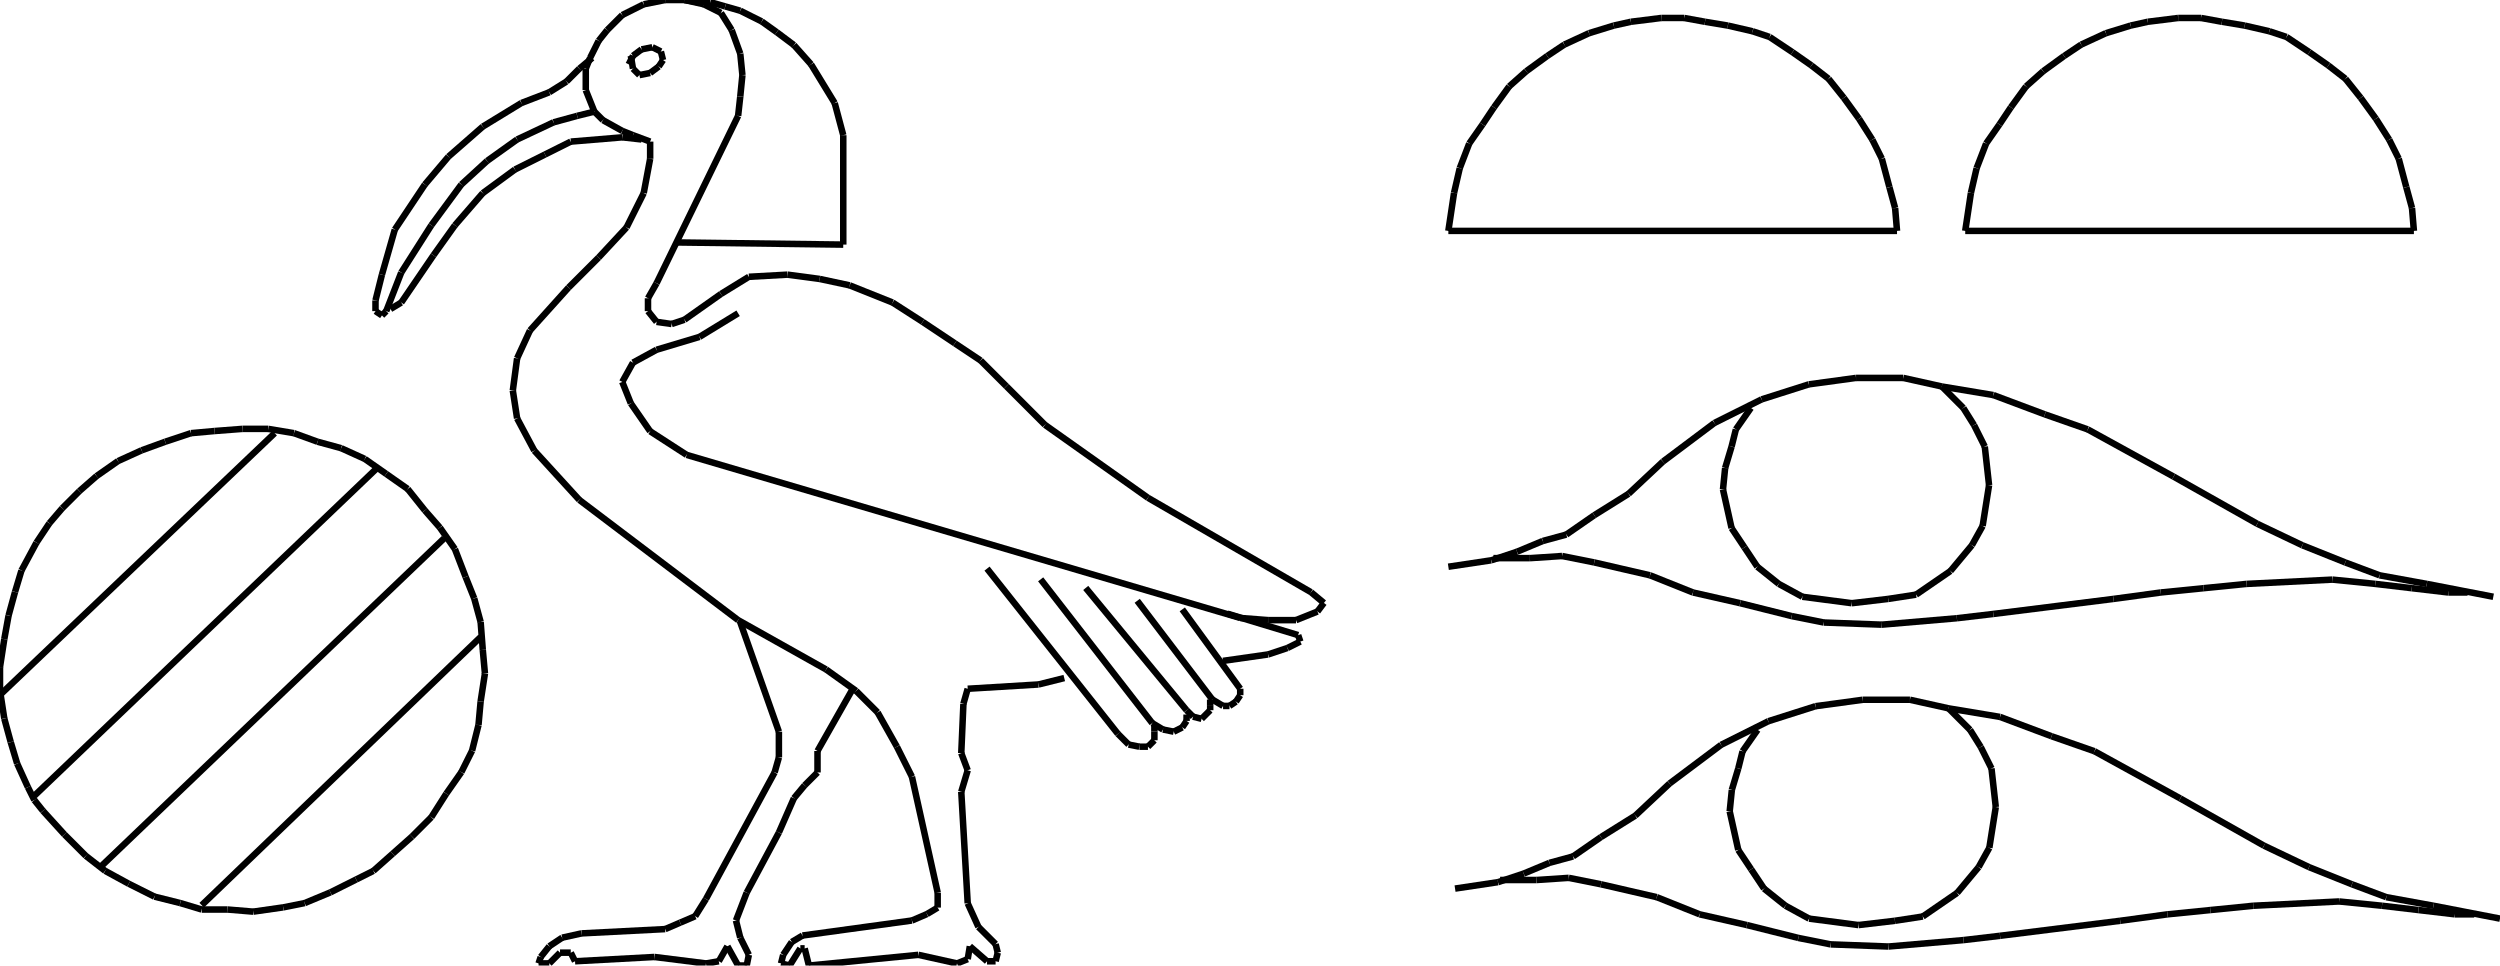 <?xml version="1.0" encoding="iso-8859-1"?>
<!-- Generator: Adobe Illustrator 16.0.1, SVG Export Plug-In . SVG Version: 6.00 Build 0)  -->
<!DOCTYPE svg PUBLIC "-//W3C//DTD SVG 1.1//EN" "http://www.w3.org/Graphics/SVG/1.1/DTD/svg11.dtd">
<svg version="1.1" id="Ebene_1" xmlns="http://www.w3.org/2000/svg" xmlns:xlink="http://www.w3.org/1999/xlink" x="0px" y="0px"
	 width="383.492px" height="148.113px" viewBox="0 0 383.492 148.113" style="enable-background:new 0 0 383.492 148.113;"
	 xml:space="preserve">
<g>
	<line style="fill:none;stroke:#000000;stroke-miterlimit:1;" x1="30.939" y1="138.857" x2="73.728" y2="97.715"/>
	<line style="fill:none;stroke:#000000;stroke-miterlimit:1;" x1="15.47" y1="132.932" x2="68.133" y2="82.574"/>
	<line style="fill:none;stroke:#000000;stroke-miterlimit:1;" x1="5.266" y1="122.07" x2="57.929" y2="71.712"/>
	<line style="fill:none;stroke:#000000;stroke-miterlimit:1;" x1="0" y1="106.602" x2="42.13" y2="66.446"/>
	<line style="fill:none;stroke:#000000;stroke-miterlimit:1;" x1="52.333" y1="68.75" x2="48.713" y2="67.762"/>
	<line style="fill:none;stroke:#000000;stroke-miterlimit:1;" x1="48.713" y1="67.762" x2="45.093" y2="66.446"/>
	<line style="fill:none;stroke:#000000;stroke-miterlimit:1;" x1="45.093" y1="66.446" x2="41.143" y2="65.788"/>
	<line style="fill:none;stroke:#000000;stroke-miterlimit:1;" x1="41.143" y1="65.788" x2="37.193" y2="65.788"/>
	<line style="fill:none;stroke:#000000;stroke-miterlimit:1;" x1="37.193" y1="65.788" x2="32.915" y2="66.117"/>
	<line style="fill:none;stroke:#000000;stroke-miterlimit:1;" x1="32.915" y1="66.117" x2="29.294" y2="66.446"/>
	<line style="fill:none;stroke:#000000;stroke-miterlimit:1;" x1="29.294" y1="66.446" x2="25.344" y2="67.762"/>
	<line style="fill:none;stroke:#000000;stroke-miterlimit:1;" x1="25.344" y1="67.762" x2="21.724" y2="69.079"/>
	<line style="fill:none;stroke:#000000;stroke-miterlimit:1;" x1="21.724" y1="69.079" x2="18.103" y2="70.725"/>
	<line style="fill:none;stroke:#000000;stroke-miterlimit:1;" x1="18.103" y1="70.725" x2="14.812" y2="73.028"/>
	<line style="fill:none;stroke:#000000;stroke-miterlimit:1;" x1="14.812" y1="73.028" x2="12.178" y2="75.332"/>
	<line style="fill:none;stroke:#000000;stroke-miterlimit:1;" x1="12.178" y1="75.332" x2="9.545" y2="77.965"/>
	<line style="fill:none;stroke:#000000;stroke-miterlimit:1;" x1="9.545" y1="77.965" x2="7.57" y2="80.27"/>
	<line style="fill:none;stroke:#000000;stroke-miterlimit:1;" x1="7.57" y1="80.27" x2="5.595" y2="83.232"/>
	<line style="fill:none;stroke:#000000;stroke-miterlimit:1;" x1="5.595" y1="83.232" x2="3.292" y2="87.512"/>
	<line style="fill:none;stroke:#000000;stroke-miterlimit:1;" x1="3.292" y1="87.512" x2="2.304" y2="90.803"/>
	<line style="fill:none;stroke:#000000;stroke-miterlimit:1;" x1="2.304" y1="90.803" x2="1.316" y2="94.422"/>
	<line style="fill:none;stroke:#000000;stroke-miterlimit:1;" x1="1.316" y1="94.422" x2="0.658" y2="98.043"/>
	<line style="fill:none;stroke:#000000;stroke-miterlimit:1;" x1="0.658" y1="98.043" x2="0" y2="102.322"/>
	<line style="fill:none;stroke:#000000;stroke-miterlimit:1;" x1="0" y1="102.322" x2="0" y2="105.943"/>
	<line style="fill:none;stroke:#000000;stroke-miterlimit:1;" x1="0" y1="105.943" x2="0.658" y2="110.221"/>
	<line style="fill:none;stroke:#000000;stroke-miterlimit:1;" x1="0.658" y1="110.221" x2="1.646" y2="113.842"/>
	<line style="fill:none;stroke:#000000;stroke-miterlimit:1;" x1="1.646" y1="113.842" x2="2.633" y2="117.133"/>
	<line style="fill:none;stroke:#000000;stroke-miterlimit:1;" x1="2.633" y1="117.133" x2="4.279" y2="120.754"/>
	<line style="fill:none;stroke:#000000;stroke-miterlimit:1;" x1="4.279" y1="120.754" x2="5.266" y2="122.729"/>
	<line style="fill:none;stroke:#000000;stroke-miterlimit:1;" x1="5.266" y1="122.729" x2="6.583" y2="124.375"/>
	<line style="fill:none;stroke:#000000;stroke-miterlimit:1;" x1="6.583" y1="124.375" x2="9.875" y2="127.996"/>
	<line style="fill:none;stroke:#000000;stroke-miterlimit:1;" x1="9.875" y1="127.996" x2="13.166" y2="131.287"/>
	<line style="fill:none;stroke:#000000;stroke-miterlimit:1;" x1="13.166" y1="131.287" x2="16.128" y2="133.59"/>
	<line style="fill:none;stroke:#000000;stroke-miterlimit:1;" x1="16.128" y1="133.59" x2="19.749" y2="135.566"/>
	<line style="fill:none;stroke:#000000;stroke-miterlimit:1;" x1="19.749" y1="135.566" x2="23.698" y2="137.541"/>
	<line style="fill:none;stroke:#000000;stroke-miterlimit:1;" x1="23.698" y1="137.541" x2="27.648" y2="138.527"/>
	<line style="fill:none;stroke:#000000;stroke-miterlimit:1;" x1="27.648" y1="138.527" x2="30.939" y2="139.516"/>
	<line style="fill:none;stroke:#000000;stroke-miterlimit:1;" x1="30.939" y1="139.516" x2="34.889" y2="139.516"/>
	<line style="fill:none;stroke:#000000;stroke-miterlimit:1;" x1="34.889" y1="139.516" x2="38.839" y2="139.844"/>
	<line style="fill:none;stroke:#000000;stroke-miterlimit:1;" x1="38.839" y1="139.844" x2="43.447" y2="139.186"/>
	<line style="fill:none;stroke:#000000;stroke-miterlimit:1;" x1="43.447" y1="139.186" x2="46.738" y2="138.527"/>
	<line style="fill:none;stroke:#000000;stroke-miterlimit:1;" x1="46.738" y1="138.527" x2="50.688" y2="136.883"/>
	<line style="fill:none;stroke:#000000;stroke-miterlimit:1;" x1="50.688" y1="136.883" x2="54.638" y2="134.908"/>
	<line style="fill:none;stroke:#000000;stroke-miterlimit:1;" x1="54.638" y1="134.908" x2="57.271" y2="133.59"/>
	<line style="fill:none;stroke:#000000;stroke-miterlimit:1;" x1="57.271" y1="133.59" x2="60.233" y2="130.957"/>
	<line style="fill:none;stroke:#000000;stroke-miterlimit:1;" x1="60.233" y1="130.957" x2="63.195" y2="128.324"/>
	<line style="fill:none;stroke:#000000;stroke-miterlimit:1;" x1="63.195" y1="128.324" x2="66.158" y2="125.361"/>
	<line style="fill:none;stroke:#000000;stroke-miterlimit:1;" x1="66.158" y1="125.361" x2="68.462" y2="121.742"/>
	<line style="fill:none;stroke:#000000;stroke-miterlimit:1;" x1="68.462" y1="121.742" x2="70.766" y2="118.451"/>
	<line style="fill:none;stroke:#000000;stroke-miterlimit:1;" x1="70.766" y1="118.451" x2="72.412" y2="115.158"/>
	<line style="fill:none;stroke:#000000;stroke-miterlimit:1;" x1="72.412" y1="115.158" x2="73.399" y2="111.209"/>
	<line style="fill:none;stroke:#000000;stroke-miterlimit:1;" x1="73.399" y1="111.209" x2="73.728" y2="107.588"/>
	<line style="fill:none;stroke:#000000;stroke-miterlimit:1;" x1="73.728" y1="107.588" x2="74.386" y2="103.311"/>
	<line style="fill:none;stroke:#000000;stroke-miterlimit:1;" x1="74.386" y1="103.311" x2="74.057" y2="99.689"/>
	<line style="fill:none;stroke:#000000;stroke-miterlimit:1;" x1="74.057" y1="99.689" x2="73.728" y2="95.41"/>
	<line style="fill:none;stroke:#000000;stroke-miterlimit:1;" x1="73.728" y1="95.41" x2="72.741" y2="91.789"/>
	<line style="fill:none;stroke:#000000;stroke-miterlimit:1;" x1="72.741" y1="91.789" x2="71.424" y2="88.498"/>
	<line style="fill:none;stroke:#000000;stroke-miterlimit:1;" x1="71.424" y1="88.498" x2="69.778" y2="84.219"/>
	<line style="fill:none;stroke:#000000;stroke-miterlimit:1;" x1="69.778" y1="84.219" x2="67.474" y2="80.928"/>
	<line style="fill:none;stroke:#000000;stroke-miterlimit:1;" x1="67.474" y1="80.928" x2="65.17" y2="78.295"/>
	<line style="fill:none;stroke:#000000;stroke-miterlimit:1;" x1="65.17" y1="78.295" x2="62.537" y2="75.004"/>
	<line style="fill:none;stroke:#000000;stroke-miterlimit:1;" x1="62.537" y1="75.004" x2="59.246" y2="72.699"/>
	<line style="fill:none;stroke:#000000;stroke-miterlimit:1;" x1="59.246" y1="72.699" x2="55.954" y2="70.396"/>
	<line style="fill:none;stroke:#000000;stroke-miterlimit:1;" x1="55.954" y1="70.396" x2="52.333" y2="68.75"/>
	<line style="fill:none;stroke:#000000;stroke-miterlimit:1;" x1="113.554" y1="95.451" x2="119.479" y2="112.238"/>
	<line style="fill:none;stroke:#000000;stroke-miterlimit:1;" x1="119.479" y1="112.238" x2="119.479" y2="116.188"/>
	<line style="fill:none;stroke:#000000;stroke-miterlimit:1;" x1="119.479" y1="116.188" x2="118.821" y2="118.492"/>
	<line style="fill:none;stroke:#000000;stroke-miterlimit:1;" x1="118.821" y1="118.492" x2="108.288" y2="137.91"/>
	<line style="fill:none;stroke:#000000;stroke-miterlimit:1;" x1="108.288" y1="137.91" x2="106.642" y2="140.543"/>
	<line style="fill:none;stroke:#000000;stroke-miterlimit:1;" x1="106.642" y1="140.543" x2="104.338" y2="141.531"/>
	<line style="fill:none;stroke:#000000;stroke-miterlimit:1;" x1="104.338" y1="141.531" x2="102.034" y2="142.52"/>
	<line style="fill:none;stroke:#000000;stroke-miterlimit:1;" x1="102.034" y1="142.52" x2="89.198" y2="143.178"/>
	<line style="fill:none;stroke:#000000;stroke-miterlimit:1;" x1="89.198" y1="143.178" x2="86.235" y2="143.836"/>
	<line style="fill:none;stroke:#000000;stroke-miterlimit:1;" x1="86.235" y1="143.836" x2="84.261" y2="145.152"/>
	<line style="fill:none;stroke:#000000;stroke-miterlimit:1;" x1="84.261" y1="145.152" x2="82.944" y2="146.797"/>
	<line style="fill:none;stroke:#000000;stroke-miterlimit:1;" x1="82.944" y1="146.797" x2="82.615" y2="147.785"/>
	<line style="fill:none;stroke:#000000;stroke-miterlimit:1;" x1="82.615" y1="147.785" x2="84.261" y2="147.785"/>
	<line style="fill:none;stroke:#000000;stroke-miterlimit:1;" x1="84.261" y1="147.785" x2="85.906" y2="146.139"/>
	<line style="fill:none;stroke:#000000;stroke-miterlimit:1;" x1="85.906" y1="146.139" x2="87.552" y2="146.139"/>
	<line style="fill:none;stroke:#000000;stroke-miterlimit:1;" x1="87.552" y1="146.139" x2="88.21" y2="147.455"/>
	<line style="fill:none;stroke:#000000;stroke-miterlimit:1;" x1="88.21" y1="147.455" x2="100.389" y2="146.797"/>
	<line style="fill:none;stroke:#000000;stroke-miterlimit:1;" x1="100.389" y1="146.797" x2="108.288" y2="147.785"/>
	<line style="fill:none;stroke:#000000;stroke-miterlimit:1;" x1="108.288" y1="147.785" x2="110.263" y2="147.455"/>
	<line style="fill:none;stroke:#000000;stroke-miterlimit:1;" x1="110.263" y1="147.455" x2="111.58" y2="145.152"/>
	<line style="fill:none;stroke:#000000;stroke-miterlimit:1;" x1="111.58" y1="145.152" x2="113.225" y2="148.113"/>
	<line style="fill:none;stroke:#000000;stroke-miterlimit:1;" x1="113.225" y1="148.113" x2="114.542" y2="148.113"/>
	<line style="fill:none;stroke:#000000;stroke-miterlimit:1;" x1="114.542" y1="148.113" x2="114.871" y2="146.469"/>
	<line style="fill:none;stroke:#000000;stroke-miterlimit:1;" x1="114.871" y1="146.469" x2="113.554" y2="143.836"/>
	<line style="fill:none;stroke:#000000;stroke-miterlimit:1;" x1="113.554" y1="143.836" x2="112.896" y2="141.203"/>
	<line style="fill:none;stroke:#000000;stroke-miterlimit:1;" x1="112.896" y1="141.203" x2="114.542" y2="136.924"/>
	<line style="fill:none;stroke:#000000;stroke-miterlimit:1;" x1="114.542" y1="136.924" x2="119.479" y2="127.707"/>
	<line style="fill:none;stroke:#000000;stroke-miterlimit:1;" x1="119.479" y1="127.707" x2="121.783" y2="122.441"/>
	<line style="fill:none;stroke:#000000;stroke-miterlimit:1;" x1="121.783" y1="122.441" x2="123.429" y2="120.467"/>
	<line style="fill:none;stroke:#000000;stroke-miterlimit:1;" x1="123.429" y1="120.467" x2="125.403" y2="118.492"/>
	<line style="fill:none;stroke:#000000;stroke-miterlimit:1;" x1="125.403" y1="118.492" x2="125.403" y2="115.199"/>
	<line style="fill:none;stroke:#000000;stroke-miterlimit:1;" x1="125.403" y1="115.199" x2="130.999" y2="105.326"/>
	<line style="fill:none;stroke:#000000;stroke-miterlimit:1;" x1="113.225" y1="48.055" x2="107.301" y2="51.675"/>
	<line style="fill:none;stroke:#000000;stroke-miterlimit:1;" x1="107.301" y1="51.675" x2="100.718" y2="53.65"/>
	<line style="fill:none;stroke:#000000;stroke-miterlimit:1;" x1="100.718" y1="53.65" x2="97.097" y2="55.625"/>
	<line style="fill:none;stroke:#000000;stroke-miterlimit:1;" x1="97.097" y1="55.625" x2="95.452" y2="58.587"/>
	<line style="fill:none;stroke:#000000;stroke-miterlimit:1;" x1="95.452" y1="58.587" x2="96.768" y2="61.879"/>
	<line style="fill:none;stroke:#000000;stroke-miterlimit:1;" x1="96.768" y1="61.879" x2="99.73" y2="66.158"/>
	<line style="fill:none;stroke:#000000;stroke-miterlimit:1;" x1="99.73" y1="66.158" x2="105.326" y2="69.778"/>
	<line style="fill:none;stroke:#000000;stroke-miterlimit:1;" x1="105.326" y1="69.778" x2="190.245" y2="94.793"/>
	<line style="fill:none;stroke:#000000;stroke-miterlimit:1;" x1="190.245" y1="94.793" x2="194.523" y2="95.123"/>
	<line style="fill:none;stroke:#000000;stroke-miterlimit:1;" x1="194.523" y1="95.123" x2="198.803" y2="95.123"/>
	<line style="fill:none;stroke:#000000;stroke-miterlimit:1;" x1="198.803" y1="95.123" x2="202.094" y2="93.805"/>
	<line style="fill:none;stroke:#000000;stroke-miterlimit:1;" x1="202.094" y1="93.805" x2="203.082" y2="92.488"/>
	<line style="fill:none;stroke:#000000;stroke-miterlimit:1;" x1="203.082" y1="92.488" x2="201.105" y2="90.844"/>
	<line style="fill:none;stroke:#000000;stroke-miterlimit:1;" x1="201.105" y1="90.844" x2="176.091" y2="76.361"/>
	<line style="fill:none;stroke:#000000;stroke-miterlimit:1;" x1="176.091" y1="76.361" x2="160.292" y2="65.17"/>
	<line style="fill:none;stroke:#000000;stroke-miterlimit:1;" x1="160.292" y1="65.17" x2="154.368" y2="59.246"/>
	<line style="fill:none;stroke:#000000;stroke-miterlimit:1;" x1="154.368" y1="59.246" x2="150.418" y2="55.296"/>
	<line style="fill:none;stroke:#000000;stroke-miterlimit:1;" x1="150.418" y1="55.296" x2="146.469" y2="52.663"/>
	<line style="fill:none;stroke:#000000;stroke-miterlimit:1;" x1="146.469" y1="52.663" x2="141.531" y2="49.372"/>
	<line style="fill:none;stroke:#000000;stroke-miterlimit:1;" x1="141.531" y1="49.372" x2="136.923" y2="46.409"/>
	<line style="fill:none;stroke:#000000;stroke-miterlimit:1;" x1="136.923" y1="46.409" x2="130.341" y2="43.776"/>
	<line style="fill:none;stroke:#000000;stroke-miterlimit:1;" x1="130.341" y1="43.776" x2="125.732" y2="42.789"/>
	<line style="fill:none;stroke:#000000;stroke-miterlimit:1;" x1="125.732" y1="42.789" x2="120.795" y2="42.13"/>
	<line style="fill:none;stroke:#000000;stroke-miterlimit:1;" x1="120.795" y1="42.13" x2="114.871" y2="42.459"/>
	<line style="fill:none;stroke:#000000;stroke-miterlimit:1;" x1="114.871" y1="42.459" x2="110.592" y2="45.092"/>
	<line style="fill:none;stroke:#000000;stroke-miterlimit:1;" x1="110.592" y1="45.092" x2="104.997" y2="49.042"/>
	<line style="fill:none;stroke:#000000;stroke-miterlimit:1;" x1="104.997" y1="49.042" x2="103.022" y2="49.701"/>
	<line style="fill:none;stroke:#000000;stroke-miterlimit:1;" x1="103.022" y1="49.701" x2="100.718" y2="49.372"/>
	<line style="fill:none;stroke:#000000;stroke-miterlimit:1;" x1="100.718" y1="49.372" x2="99.401" y2="47.726"/>
	<line style="fill:none;stroke:#000000;stroke-miterlimit:1;" x1="99.401" y1="47.726" x2="99.401" y2="45.751"/>
	<line style="fill:none;stroke:#000000;stroke-miterlimit:1;" x1="99.401" y1="45.751" x2="100.718" y2="43.447"/>
	<line style="fill:none;stroke:#000000;stroke-miterlimit:1;" x1="100.718" y1="43.447" x2="113.225" y2="17.773"/>
	<line style="fill:none;stroke:#000000;stroke-miterlimit:1;" x1="113.225" y1="17.773" x2="113.554" y2="14.812"/>
	<line style="fill:none;stroke:#000000;stroke-miterlimit:1;" x1="113.554" y1="14.812" x2="113.883" y2="11.52"/>
	<line style="fill:none;stroke:#000000;stroke-miterlimit:1;" x1="113.883" y1="11.52" x2="113.554" y2="8.229"/>
	<line style="fill:none;stroke:#000000;stroke-miterlimit:1;" x1="113.554" y1="8.229" x2="112.238" y2="4.608"/>
	<line style="fill:none;stroke:#000000;stroke-miterlimit:1;" x1="112.238" y1="4.608" x2="110.592" y2="1.975"/>
	<line style="fill:none;stroke:#000000;stroke-miterlimit:1;" x1="110.592" y1="1.975" x2="107.959" y2="0.658"/>
	<line style="fill:none;stroke:#000000;stroke-miterlimit:1;" x1="107.959" y1="0.658" x2="104.997" y2="0"/>
	<line style="fill:none;stroke:#000000;stroke-miterlimit:1;" x1="104.997" y1="0" x2="102.034" y2="0"/>
	<line style="fill:none;stroke:#000000;stroke-miterlimit:1;" x1="102.034" y1="0" x2="98.743" y2="0.658"/>
	<line style="fill:none;stroke:#000000;stroke-miterlimit:1;" x1="98.743" y1="0.658" x2="95.452" y2="2.304"/>
	<line style="fill:none;stroke:#000000;stroke-miterlimit:1;" x1="95.452" y1="2.304" x2="93.147" y2="4.608"/>
	<line style="fill:none;stroke:#000000;stroke-miterlimit:1;" x1="93.147" y1="4.608" x2="91.831" y2="6.253"/>
	<line style="fill:none;stroke:#000000;stroke-miterlimit:1;" x1="91.831" y1="6.253" x2="90.514" y2="8.887"/>
	<line style="fill:none;stroke:#000000;stroke-miterlimit:1;" x1="90.514" y1="8.887" x2="89.856" y2="10.533"/>
	<line style="fill:none;stroke:#000000;stroke-miterlimit:1;" x1="89.856" y1="10.533" x2="89.856" y2="13.824"/>
	<line style="fill:none;stroke:#000000;stroke-miterlimit:1;" x1="89.856" y1="13.824" x2="91.172" y2="17.115"/>
	<line style="fill:none;stroke:#000000;stroke-miterlimit:1;" x1="91.172" y1="17.115" x2="92.489" y2="18.432"/>
	<line style="fill:none;stroke:#000000;stroke-miterlimit:1;" x1="92.489" y1="18.432" x2="95.452" y2="20.078"/>
	<line style="fill:none;stroke:#000000;stroke-miterlimit:1;" x1="95.452" y1="20.078" x2="97.097" y2="20.736"/>
	<line style="fill:none;stroke:#000000;stroke-miterlimit:1;" x1="97.097" y1="20.736" x2="99.73" y2="21.723"/>
	<line style="fill:none;stroke:#000000;stroke-miterlimit:1;" x1="99.73" y1="21.723" x2="99.73" y2="24.356"/>
	<line style="fill:none;stroke:#000000;stroke-miterlimit:1;" x1="99.73" y1="24.356" x2="98.743" y2="29.623"/>
	<line style="fill:none;stroke:#000000;stroke-miterlimit:1;" x1="98.743" y1="29.623" x2="96.11" y2="34.889"/>
	<line style="fill:none;stroke:#000000;stroke-miterlimit:1;" x1="96.11" y1="34.889" x2="91.831" y2="39.497"/>
	<line style="fill:none;stroke:#000000;stroke-miterlimit:1;" x1="91.831" y1="39.497" x2="87.223" y2="44.105"/>
	<line style="fill:none;stroke:#000000;stroke-miterlimit:1;" x1="87.223" y1="44.105" x2="81.298" y2="50.688"/>
	<line style="fill:none;stroke:#000000;stroke-miterlimit:1;" x1="81.298" y1="50.688" x2="79.323" y2="54.967"/>
	<line style="fill:none;stroke:#000000;stroke-miterlimit:1;" x1="79.323" y1="54.967" x2="78.665" y2="59.904"/>
	<line style="fill:none;stroke:#000000;stroke-miterlimit:1;" x1="78.665" y1="59.904" x2="79.323" y2="64.183"/>
	<line style="fill:none;stroke:#000000;stroke-miterlimit:1;" x1="79.323" y1="64.183" x2="81.957" y2="69.12"/>
	<line style="fill:none;stroke:#000000;stroke-miterlimit:1;" x1="81.957" y1="69.12" x2="88.869" y2="76.689"/>
	<line style="fill:none;stroke:#000000;stroke-miterlimit:1;" x1="88.869" y1="76.689" x2="113.225" y2="95.123"/>
	<line style="fill:none;stroke:#000000;stroke-miterlimit:1;" x1="113.225" y1="95.123" x2="126.72" y2="102.693"/>
	<line style="fill:none;stroke:#000000;stroke-miterlimit:1;" x1="126.72" y1="102.693" x2="131.328" y2="105.984"/>
	<line style="fill:none;stroke:#000000;stroke-miterlimit:1;" x1="131.328" y1="105.984" x2="134.62" y2="109.275"/>
	<line style="fill:none;stroke:#000000;stroke-miterlimit:1;" x1="134.62" y1="109.275" x2="137.582" y2="114.541"/>
	<line style="fill:none;stroke:#000000;stroke-miterlimit:1;" x1="137.582" y1="114.541" x2="139.886" y2="119.15"/>
	<line style="fill:none;stroke:#000000;stroke-miterlimit:1;" x1="139.886" y1="119.15" x2="143.835" y2="136.924"/>
	<line style="fill:none;stroke:#000000;stroke-miterlimit:1;" x1="143.835" y1="136.924" x2="143.835" y2="139.227"/>
	<line style="fill:none;stroke:#000000;stroke-miterlimit:1;" x1="143.835" y1="139.227" x2="142.19" y2="140.215"/>
	<line style="fill:none;stroke:#000000;stroke-miterlimit:1;" x1="142.19" y1="140.215" x2="139.886" y2="141.203"/>
	<line style="fill:none;stroke:#000000;stroke-miterlimit:1;" x1="139.886" y1="141.203" x2="123.1" y2="143.506"/>
	<line style="fill:none;stroke:#000000;stroke-miterlimit:1;" x1="123.1" y1="143.506" x2="121.454" y2="144.494"/>
	<line style="fill:none;stroke:#000000;stroke-miterlimit:1;" x1="121.454" y1="144.494" x2="120.137" y2="146.469"/>
	<line style="fill:none;stroke:#000000;stroke-miterlimit:1;" x1="120.137" y1="146.469" x2="119.808" y2="147.785"/>
	<line style="fill:none;stroke:#000000;stroke-miterlimit:1;" x1="119.808" y1="147.785" x2="121.125" y2="148.113"/>
	<line style="fill:none;stroke:#000000;stroke-miterlimit:1;" x1="121.125" y1="148.113" x2="122.771" y2="145.48"/>
	<line style="fill:none;stroke:#000000;stroke-miterlimit:1;" x1="122.771" y1="145.48" x2="123.429" y2="145.48"/>
	<line style="fill:none;stroke:#000000;stroke-miterlimit:1;" x1="123.429" y1="145.48" x2="124.087" y2="148.113"/>
	<line style="fill:none;stroke:#000000;stroke-miterlimit:1;" x1="124.087" y1="148.113" x2="140.873" y2="146.469"/>
	<line style="fill:none;stroke:#000000;stroke-miterlimit:1;" x1="140.873" y1="146.469" x2="146.798" y2="147.785"/>
	<line style="fill:none;stroke:#000000;stroke-miterlimit:1;" x1="146.798" y1="147.785" x2="148.443" y2="147.127"/>
	<line style="fill:none;stroke:#000000;stroke-miterlimit:1;" x1="148.443" y1="147.127" x2="148.772" y2="145.152"/>
	<line style="fill:none;stroke:#000000;stroke-miterlimit:1;" x1="148.772" y1="145.152" x2="151.406" y2="147.455"/>
	<line style="fill:none;stroke:#000000;stroke-miterlimit:1;" x1="151.406" y1="147.455" x2="152.722" y2="147.455"/>
	<line style="fill:none;stroke:#000000;stroke-miterlimit:1;" x1="152.722" y1="147.455" x2="153.051" y2="146.139"/>
	<line style="fill:none;stroke:#000000;stroke-miterlimit:1;" x1="153.051" y1="146.139" x2="152.722" y2="144.822"/>
	<line style="fill:none;stroke:#000000;stroke-miterlimit:1;" x1="152.722" y1="144.822" x2="150.089" y2="142.189"/>
	<line style="fill:none;stroke:#000000;stroke-miterlimit:1;" x1="150.089" y1="142.189" x2="148.443" y2="138.568"/>
	<line style="fill:none;stroke:#000000;stroke-miterlimit:1;" x1="148.443" y1="138.568" x2="147.456" y2="121.453"/>
	<line style="fill:none;stroke:#000000;stroke-miterlimit:1;" x1="147.456" y1="121.453" x2="148.443" y2="118.162"/>
	<line style="fill:none;stroke:#000000;stroke-miterlimit:1;" x1="148.443" y1="118.162" x2="147.456" y2="115.529"/>
	<line style="fill:none;stroke:#000000;stroke-miterlimit:1;" x1="147.456" y1="115.529" x2="147.785" y2="107.959"/>
	<line style="fill:none;stroke:#000000;stroke-miterlimit:1;" x1="147.785" y1="107.959" x2="148.443" y2="105.654"/>
	<line style="fill:none;stroke:#000000;stroke-miterlimit:1;" x1="148.443" y1="105.654" x2="159.305" y2="104.996"/>
	<line style="fill:none;stroke:#000000;stroke-miterlimit:1;" x1="159.305" y1="104.996" x2="163.255" y2="104.01"/>
	<line style="fill:none;stroke:#000000;stroke-miterlimit:1;" x1="187.611" y1="101.375" x2="194.523" y2="100.389"/>
	<line style="fill:none;stroke:#000000;stroke-miterlimit:1;" x1="194.523" y1="100.389" x2="197.486" y2="99.4"/>
	<line style="fill:none;stroke:#000000;stroke-miterlimit:1;" x1="197.486" y1="99.4" x2="199.461" y2="98.414"/>
	<line style="fill:none;stroke:#000000;stroke-miterlimit:1;" x1="199.461" y1="98.414" x2="199.131" y2="97.426"/>
	<line style="fill:none;stroke:#000000;stroke-miterlimit:1;" x1="199.131" y1="97.426" x2="188.27" y2="94.135"/>
	<line style="fill:none;stroke:#000000;stroke-miterlimit:1;" x1="151.406" y1="87.223" x2="171.483" y2="112.566"/>
	<line style="fill:none;stroke:#000000;stroke-miterlimit:1;" x1="171.483" y1="112.566" x2="173.129" y2="114.213"/>
	<line style="fill:none;stroke:#000000;stroke-miterlimit:1;" x1="173.129" y1="114.213" x2="174.775" y2="114.541"/>
	<line style="fill:none;stroke:#000000;stroke-miterlimit:1;" x1="174.775" y1="114.541" x2="176.091" y2="114.541"/>
	<line style="fill:none;stroke:#000000;stroke-miterlimit:1;" x1="176.091" y1="114.541" x2="177.079" y2="113.555"/>
	<line style="fill:none;stroke:#000000;stroke-miterlimit:1;" x1="177.079" y1="113.555" x2="177.079" y2="112.238"/>
	<line style="fill:none;stroke:#000000;stroke-miterlimit:1;" x1="177.079" y1="112.238" x2="177.079" y2="111.25"/>
	<line style="fill:none;stroke:#000000;stroke-miterlimit:1;" x1="159.634" y1="88.869" x2="176.75" y2="110.922"/>
	<line style="fill:none;stroke:#000000;stroke-miterlimit:1;" x1="176.75" y1="110.922" x2="178.396" y2="111.908"/>
	<line style="fill:none;stroke:#000000;stroke-miterlimit:1;" x1="178.396" y1="111.908" x2="180.041" y2="112.238"/>
	<line style="fill:none;stroke:#000000;stroke-miterlimit:1;" x1="180.041" y1="112.238" x2="181.358" y2="111.58"/>
	<line style="fill:none;stroke:#000000;stroke-miterlimit:1;" x1="181.358" y1="111.58" x2="182.016" y2="110.592"/>
	<line style="fill:none;stroke:#000000;stroke-miterlimit:1;" x1="182.016" y1="110.592" x2="182.016" y2="109.604"/>
	<line style="fill:none;stroke:#000000;stroke-miterlimit:1;" x1="166.546" y1="90.186" x2="182.016" y2="108.945"/>
	<line style="fill:none;stroke:#000000;stroke-miterlimit:1;" x1="182.016" y1="108.945" x2="183.003" y2="109.934"/>
	<line style="fill:none;stroke:#000000;stroke-miterlimit:1;" x1="183.003" y1="109.934" x2="184.32" y2="110.264"/>
	<line style="fill:none;stroke:#000000;stroke-miterlimit:1;" x1="184.32" y1="110.264" x2="185.637" y2="108.945"/>
	<line style="fill:none;stroke:#000000;stroke-miterlimit:1;" x1="185.637" y1="108.945" x2="185.637" y2="108.287"/>
	<line style="fill:none;stroke:#000000;stroke-miterlimit:1;" x1="185.637" y1="108.287" x2="185.637" y2="107.301"/>
	<line style="fill:none;stroke:#000000;stroke-miterlimit:1;" x1="174.446" y1="92.16" x2="185.966" y2="107.301"/>
	<line style="fill:none;stroke:#000000;stroke-miterlimit:1;" x1="185.966" y1="107.301" x2="187.611" y2="108.287"/>
	<line style="fill:none;stroke:#000000;stroke-miterlimit:1;" x1="187.611" y1="108.287" x2="188.599" y2="108.287"/>
	<line style="fill:none;stroke:#000000;stroke-miterlimit:1;" x1="188.599" y1="108.287" x2="189.586" y2="107.629"/>
	<line style="fill:none;stroke:#000000;stroke-miterlimit:1;" x1="189.586" y1="107.629" x2="190.245" y2="106.643"/>
	<line style="fill:none;stroke:#000000;stroke-miterlimit:1;" x1="190.245" y1="106.643" x2="190.245" y2="105.654"/>
	<line style="fill:none;stroke:#000000;stroke-miterlimit:1;" x1="190.245" y1="105.654" x2="181.358" y2="93.477"/>
	<line style="fill:none;stroke:#000000;stroke-miterlimit:1;" x1="96.439" y1="9.874" x2="97.097" y2="8.558"/>
	<line style="fill:none;stroke:#000000;stroke-miterlimit:1;" x1="97.097" y1="8.558" x2="98.414" y2="7.57"/>
	<line style="fill:none;stroke:#000000;stroke-miterlimit:1;" x1="98.414" y1="7.57" x2="100.06" y2="7.241"/>
	<line style="fill:none;stroke:#000000;stroke-miterlimit:1;" x1="100.06" y1="7.241" x2="101.376" y2="7.899"/>
	<line style="fill:none;stroke:#000000;stroke-miterlimit:1;" x1="101.376" y1="7.899" x2="101.705" y2="9.216"/>
	<line style="fill:none;stroke:#000000;stroke-miterlimit:1;" x1="101.705" y1="9.216" x2="101.047" y2="10.204"/>
	<line style="fill:none;stroke:#000000;stroke-miterlimit:1;" x1="101.047" y1="10.204" x2="99.73" y2="11.191"/>
	<line style="fill:none;stroke:#000000;stroke-miterlimit:1;" x1="99.73" y1="11.191" x2="98.084" y2="11.52"/>
	<line style="fill:none;stroke:#000000;stroke-miterlimit:1;" x1="98.084" y1="11.52" x2="97.097" y2="10.533"/>
	<line style="fill:none;stroke:#000000;stroke-miterlimit:1;" x1="97.097" y1="10.533" x2="96.768" y2="8.558"/>
	<line style="fill:none;stroke:#000000;stroke-miterlimit:1;" x1="104.009" y1="37.193" x2="129.353" y2="37.522"/>
	<line style="fill:none;stroke:#000000;stroke-miterlimit:1;" x1="129.353" y1="37.522" x2="129.353" y2="20.736"/>
	<line style="fill:none;stroke:#000000;stroke-miterlimit:1;" x1="129.353" y1="20.736" x2="128.037" y2="15.799"/>
	<line style="fill:none;stroke:#000000;stroke-miterlimit:1;" x1="128.037" y1="15.799" x2="124.416" y2="9.874"/>
	<line style="fill:none;stroke:#000000;stroke-miterlimit:1;" x1="124.416" y1="9.874" x2="121.783" y2="6.912"/>
	<line style="fill:none;stroke:#000000;stroke-miterlimit:1;" x1="121.783" y1="6.912" x2="119.15" y2="4.937"/>
	<line style="fill:none;stroke:#000000;stroke-miterlimit:1;" x1="119.15" y1="4.937" x2="116.846" y2="3.292"/>
	<line style="fill:none;stroke:#000000;stroke-miterlimit:1;" x1="116.846" y1="3.292" x2="113.554" y2="1.646"/>
	<line style="fill:none;stroke:#000000;stroke-miterlimit:1;" x1="113.554" y1="1.646" x2="111.25" y2="0.987"/>
	<line style="fill:none;stroke:#000000;stroke-miterlimit:1;" x1="111.25" y1="0.987" x2="108.946" y2="0.329"/>
	<line style="fill:none;stroke:#000000;stroke-miterlimit:1;" x1="108.946" y1="0.329" x2="106.971" y2="0.329"/>
	<line style="fill:none;stroke:#000000;stroke-miterlimit:1;" x1="106.971" y1="0.329" x2="104.997" y2="0"/>
	<line style="fill:none;stroke:#000000;stroke-miterlimit:1;" x1="90.843" y1="8.887" x2="88.869" y2="10.533"/>
	<line style="fill:none;stroke:#000000;stroke-miterlimit:1;" x1="88.869" y1="10.533" x2="86.894" y2="12.507"/>
	<line style="fill:none;stroke:#000000;stroke-miterlimit:1;" x1="86.894" y1="12.507" x2="84.261" y2="14.153"/>
	<line style="fill:none;stroke:#000000;stroke-miterlimit:1;" x1="84.261" y1="14.153" x2="79.982" y2="15.799"/>
	<line style="fill:none;stroke:#000000;stroke-miterlimit:1;" x1="79.982" y1="15.799" x2="74.057" y2="19.419"/>
	<line style="fill:none;stroke:#000000;stroke-miterlimit:1;" x1="74.057" y1="19.419" x2="68.791" y2="24.027"/>
	<line style="fill:none;stroke:#000000;stroke-miterlimit:1;" x1="68.791" y1="24.027" x2="65.17" y2="28.306"/>
	<line style="fill:none;stroke:#000000;stroke-miterlimit:1;" x1="65.17" y1="28.306" x2="60.562" y2="35.218"/>
	<line style="fill:none;stroke:#000000;stroke-miterlimit:1;" x1="60.562" y1="35.218" x2="58.587" y2="42.13"/>
	<line style="fill:none;stroke:#000000;stroke-miterlimit:1;" x1="58.587" y1="42.13" x2="57.6" y2="46.08"/>
	<line style="fill:none;stroke:#000000;stroke-miterlimit:1;" x1="57.6" y1="46.08" x2="57.6" y2="47.726"/>
	<line style="fill:none;stroke:#000000;stroke-miterlimit:1;" x1="57.6" y1="47.726" x2="58.587" y2="48.384"/>
	<line style="fill:none;stroke:#000000;stroke-miterlimit:1;" x1="58.587" y1="48.384" x2="59.246" y2="47.726"/>
	<line style="fill:none;stroke:#000000;stroke-miterlimit:1;" x1="59.246" y1="47.726" x2="61.55" y2="41.801"/>
	<line style="fill:none;stroke:#000000;stroke-miterlimit:1;" x1="61.55" y1="41.801" x2="66.158" y2="34.56"/>
	<line style="fill:none;stroke:#000000;stroke-miterlimit:1;" x1="66.158" y1="34.56" x2="70.766" y2="28.306"/>
	<line style="fill:none;stroke:#000000;stroke-miterlimit:1;" x1="70.766" y1="28.306" x2="74.715" y2="24.686"/>
	<line style="fill:none;stroke:#000000;stroke-miterlimit:1;" x1="74.715" y1="24.686" x2="79.323" y2="21.394"/>
	<line style="fill:none;stroke:#000000;stroke-miterlimit:1;" x1="79.323" y1="21.394" x2="84.919" y2="18.761"/>
	<line style="fill:none;stroke:#000000;stroke-miterlimit:1;" x1="84.919" y1="18.761" x2="88.54" y2="17.773"/>
	<line style="fill:none;stroke:#000000;stroke-miterlimit:1;" x1="88.54" y1="17.773" x2="91.172" y2="17.115"/>
	<line style="fill:none;stroke:#000000;stroke-miterlimit:1;" x1="59.904" y1="47.396" x2="61.55" y2="46.409"/>
	<line style="fill:none;stroke:#000000;stroke-miterlimit:1;" x1="61.55" y1="46.409" x2="66.487" y2="39.168"/>
	<line style="fill:none;stroke:#000000;stroke-miterlimit:1;" x1="66.487" y1="39.168" x2="69.778" y2="34.56"/>
	<line style="fill:none;stroke:#000000;stroke-miterlimit:1;" x1="69.778" y1="34.56" x2="74.057" y2="29.623"/>
	<line style="fill:none;stroke:#000000;stroke-miterlimit:1;" x1="74.057" y1="29.623" x2="78.994" y2="26.002"/>
	<line style="fill:none;stroke:#000000;stroke-miterlimit:1;" x1="78.994" y1="26.002" x2="83.602" y2="23.698"/>
	<line style="fill:none;stroke:#000000;stroke-miterlimit:1;" x1="83.602" y1="23.698" x2="87.552" y2="21.723"/>
	<line style="fill:none;stroke:#000000;stroke-miterlimit:1;" x1="87.552" y1="21.723" x2="95.452" y2="21.065"/>
	<line style="fill:none;stroke:#000000;stroke-miterlimit:1;" x1="95.452" y1="21.065" x2="98.414" y2="21.394"/>
	<line style="fill:none;stroke:#000000;stroke-miterlimit:1;" x1="290.998" y1="35.419" x2="222.172" y2="35.419"/>
	<line style="fill:none;stroke:#000000;stroke-miterlimit:1;" x1="222.172" y1="35.419" x2="223.047" y2="29.587"/>
	<line style="fill:none;stroke:#000000;stroke-miterlimit:1;" x1="223.047" y1="29.587" x2="223.922" y2="25.796"/>
	<line style="fill:none;stroke:#000000;stroke-miterlimit:1;" x1="223.922" y1="25.796" x2="225.379" y2="22.004"/>
	<line style="fill:none;stroke:#000000;stroke-miterlimit:1;" x1="225.379" y1="22.004" x2="227.42" y2="19.088"/>
	<line style="fill:none;stroke:#000000;stroke-miterlimit:1;" x1="227.42" y1="19.088" x2="229.17" y2="16.463"/>
	<line style="fill:none;stroke:#000000;stroke-miterlimit:1;" x1="229.17" y1="16.463" x2="231.504" y2="13.255"/>
	<line style="fill:none;stroke:#000000;stroke-miterlimit:1;" x1="231.504" y1="13.255" x2="234.129" y2="10.922"/>
	<line style="fill:none;stroke:#000000;stroke-miterlimit:1;" x1="234.129" y1="10.922" x2="237.336" y2="8.589"/>
	<line style="fill:none;stroke:#000000;stroke-miterlimit:1;" x1="237.336" y1="8.589" x2="239.961" y2="6.839"/>
	<line style="fill:none;stroke:#000000;stroke-miterlimit:1;" x1="239.961" y1="6.839" x2="243.752" y2="5.089"/>
	<line style="fill:none;stroke:#000000;stroke-miterlimit:1;" x1="243.752" y1="5.089" x2="247.543" y2="3.923"/>
	<line style="fill:none;stroke:#000000;stroke-miterlimit:1;" x1="247.543" y1="3.923" x2="250.168" y2="3.34"/>
	<line style="fill:none;stroke:#000000;stroke-miterlimit:1;" x1="250.168" y1="3.34" x2="254.834" y2="2.756"/>
	<line style="fill:none;stroke:#000000;stroke-miterlimit:1;" x1="254.834" y1="2.756" x2="258.334" y2="2.756"/>
	<line style="fill:none;stroke:#000000;stroke-miterlimit:1;" x1="258.334" y1="2.756" x2="261.543" y2="3.34"/>
	<line style="fill:none;stroke:#000000;stroke-miterlimit:1;" x1="261.543" y1="3.34" x2="265.041" y2="3.923"/>
	<line style="fill:none;stroke:#000000;stroke-miterlimit:1;" x1="265.041" y1="3.923" x2="268.834" y2="4.798"/>
	<line style="fill:none;stroke:#000000;stroke-miterlimit:1;" x1="268.834" y1="4.798" x2="271.457" y2="5.673"/>
	<line style="fill:none;stroke:#000000;stroke-miterlimit:1;" x1="271.457" y1="5.673" x2="274.957" y2="8.006"/>
	<line style="fill:none;stroke:#000000;stroke-miterlimit:1;" x1="274.957" y1="8.006" x2="277.873" y2="10.047"/>
	<line style="fill:none;stroke:#000000;stroke-miterlimit:1;" x1="277.873" y1="10.047" x2="280.498" y2="12.089"/>
	<line style="fill:none;stroke:#000000;stroke-miterlimit:1;" x1="280.498" y1="12.089" x2="282.832" y2="15.005"/>
	<line style="fill:none;stroke:#000000;stroke-miterlimit:1;" x1="282.832" y1="15.005" x2="285.164" y2="18.213"/>
	<line style="fill:none;stroke:#000000;stroke-miterlimit:1;" x1="285.164" y1="18.213" x2="287.207" y2="21.421"/>
	<line style="fill:none;stroke:#000000;stroke-miterlimit:1;" x1="287.207" y1="21.421" x2="288.664" y2="24.337"/>
	<line style="fill:none;stroke:#000000;stroke-miterlimit:1;" x1="288.664" y1="24.337" x2="289.83" y2="28.712"/>
	<line style="fill:none;stroke:#000000;stroke-miterlimit:1;" x1="289.83" y1="28.712" x2="290.705" y2="31.92"/>
	<line style="fill:none;stroke:#000000;stroke-miterlimit:1;" x1="290.705" y1="31.92" x2="290.998" y2="35.419"/>
	<line style="fill:none;stroke:#000000;stroke-miterlimit:1;" x1="370.285" y1="35.419" x2="301.459" y2="35.419"/>
	<line style="fill:none;stroke:#000000;stroke-miterlimit:1;" x1="301.459" y1="35.419" x2="302.334" y2="29.587"/>
	<line style="fill:none;stroke:#000000;stroke-miterlimit:1;" x1="302.334" y1="29.587" x2="303.209" y2="25.796"/>
	<line style="fill:none;stroke:#000000;stroke-miterlimit:1;" x1="303.209" y1="25.796" x2="304.668" y2="22.004"/>
	<line style="fill:none;stroke:#000000;stroke-miterlimit:1;" x1="304.668" y1="22.004" x2="306.709" y2="19.088"/>
	<line style="fill:none;stroke:#000000;stroke-miterlimit:1;" x1="306.709" y1="19.088" x2="308.459" y2="16.463"/>
	<line style="fill:none;stroke:#000000;stroke-miterlimit:1;" x1="308.459" y1="16.463" x2="310.793" y2="13.255"/>
	<line style="fill:none;stroke:#000000;stroke-miterlimit:1;" x1="310.793" y1="13.255" x2="313.416" y2="10.922"/>
	<line style="fill:none;stroke:#000000;stroke-miterlimit:1;" x1="313.416" y1="10.922" x2="316.625" y2="8.589"/>
	<line style="fill:none;stroke:#000000;stroke-miterlimit:1;" x1="316.625" y1="8.589" x2="319.25" y2="6.839"/>
	<line style="fill:none;stroke:#000000;stroke-miterlimit:1;" x1="319.25" y1="6.839" x2="323.041" y2="5.089"/>
	<line style="fill:none;stroke:#000000;stroke-miterlimit:1;" x1="323.041" y1="5.089" x2="326.832" y2="3.923"/>
	<line style="fill:none;stroke:#000000;stroke-miterlimit:1;" x1="326.832" y1="3.923" x2="329.457" y2="3.34"/>
	<line style="fill:none;stroke:#000000;stroke-miterlimit:1;" x1="329.457" y1="3.34" x2="334.123" y2="2.756"/>
	<line style="fill:none;stroke:#000000;stroke-miterlimit:1;" x1="334.123" y1="2.756" x2="337.623" y2="2.756"/>
	<line style="fill:none;stroke:#000000;stroke-miterlimit:1;" x1="337.623" y1="2.756" x2="340.83" y2="3.34"/>
	<line style="fill:none;stroke:#000000;stroke-miterlimit:1;" x1="340.83" y1="3.34" x2="344.33" y2="3.923"/>
	<line style="fill:none;stroke:#000000;stroke-miterlimit:1;" x1="344.33" y1="3.923" x2="348.121" y2="4.798"/>
	<line style="fill:none;stroke:#000000;stroke-miterlimit:1;" x1="348.121" y1="4.798" x2="350.746" y2="5.673"/>
	<line style="fill:none;stroke:#000000;stroke-miterlimit:1;" x1="350.746" y1="5.673" x2="354.246" y2="8.006"/>
	<line style="fill:none;stroke:#000000;stroke-miterlimit:1;" x1="354.246" y1="8.006" x2="357.162" y2="10.047"/>
	<line style="fill:none;stroke:#000000;stroke-miterlimit:1;" x1="357.162" y1="10.047" x2="359.787" y2="12.089"/>
	<line style="fill:none;stroke:#000000;stroke-miterlimit:1;" x1="359.787" y1="12.089" x2="362.119" y2="15.005"/>
	<line style="fill:none;stroke:#000000;stroke-miterlimit:1;" x1="362.119" y1="15.005" x2="364.453" y2="18.213"/>
	<line style="fill:none;stroke:#000000;stroke-miterlimit:1;" x1="364.453" y1="18.213" x2="366.494" y2="21.421"/>
	<line style="fill:none;stroke:#000000;stroke-miterlimit:1;" x1="366.494" y1="21.421" x2="367.953" y2="24.337"/>
	<line style="fill:none;stroke:#000000;stroke-miterlimit:1;" x1="367.953" y1="24.337" x2="369.119" y2="28.712"/>
	<line style="fill:none;stroke:#000000;stroke-miterlimit:1;" x1="369.119" y1="28.712" x2="369.994" y2="31.92"/>
	<line style="fill:none;stroke:#000000;stroke-miterlimit:1;" x1="369.994" y1="31.92" x2="370.285" y2="35.419"/>
	<line style="fill:none;stroke:#000000;stroke-miterlimit:1;" x1="382.465" y1="91.543" x2="372.26" y2="89.568"/>
	<line style="fill:none;stroke:#000000;stroke-miterlimit:1;" x1="372.26" y1="89.568" x2="365.02" y2="88.252"/>
	<line style="fill:none;stroke:#000000;stroke-miterlimit:1;" x1="365.02" y1="88.252" x2="359.754" y2="86.277"/>
	<line style="fill:none;stroke:#000000;stroke-miterlimit:1;" x1="359.754" y1="86.277" x2="353.17" y2="83.643"/>
	<line style="fill:none;stroke:#000000;stroke-miterlimit:1;" x1="353.17" y1="83.643" x2="346.258" y2="80.352"/>
	<line style="fill:none;stroke:#000000;stroke-miterlimit:1;" x1="346.258" y1="80.352" x2="333.422" y2="73.111"/>
	<line style="fill:none;stroke:#000000;stroke-miterlimit:1;" x1="333.422" y1="73.111" x2="320.256" y2="65.87"/>
	<line style="fill:none;stroke:#000000;stroke-miterlimit:1;" x1="320.256" y1="65.87" x2="313.674" y2="63.565"/>
	<line style="fill:none;stroke:#000000;stroke-miterlimit:1;" x1="313.674" y1="63.565" x2="305.773" y2="60.604"/>
	<line style="fill:none;stroke:#000000;stroke-miterlimit:1;" x1="305.773" y1="60.604" x2="297.875" y2="59.287"/>
	<line style="fill:none;stroke:#000000;stroke-miterlimit:1;" x1="297.875" y1="59.287" x2="291.949" y2="57.97"/>
	<line style="fill:none;stroke:#000000;stroke-miterlimit:1;" x1="291.949" y1="57.97" x2="284.709" y2="57.97"/>
	<line style="fill:none;stroke:#000000;stroke-miterlimit:1;" x1="284.709" y1="57.97" x2="277.467" y2="58.958"/>
	<line style="fill:none;stroke:#000000;stroke-miterlimit:1;" x1="277.467" y1="58.958" x2="270.227" y2="61.262"/>
	<line style="fill:none;stroke:#000000;stroke-miterlimit:1;" x1="270.227" y1="61.262" x2="262.984" y2="64.882"/>
	<line style="fill:none;stroke:#000000;stroke-miterlimit:1;" x1="262.984" y1="64.882" x2="255.086" y2="70.807"/>
	<line style="fill:none;stroke:#000000;stroke-miterlimit:1;" x1="255.086" y1="70.807" x2="249.82" y2="75.744"/>
	<line style="fill:none;stroke:#000000;stroke-miterlimit:1;" x1="249.82" y1="75.744" x2="244.553" y2="79.035"/>
	<line style="fill:none;stroke:#000000;stroke-miterlimit:1;" x1="244.553" y1="79.035" x2="240.273" y2="81.998"/>
	<line style="fill:none;stroke:#000000;stroke-miterlimit:1;" x1="240.273" y1="81.998" x2="236.654" y2="82.984"/>
	<line style="fill:none;stroke:#000000;stroke-miterlimit:1;" x1="236.654" y1="82.984" x2="232.703" y2="84.631"/>
	<line style="fill:none;stroke:#000000;stroke-miterlimit:1;" x1="232.703" y1="84.631" x2="228.754" y2="85.947"/>
	<line style="fill:none;stroke:#000000;stroke-miterlimit:1;" x1="228.754" y1="85.947" x2="222.172" y2="86.936"/>
	<line style="fill:none;stroke:#000000;stroke-miterlimit:1;" x1="229.084" y1="85.619" x2="234.68" y2="85.619"/>
	<line style="fill:none;stroke:#000000;stroke-miterlimit:1;" x1="234.68" y1="85.619" x2="239.615" y2="85.289"/>
	<line style="fill:none;stroke:#000000;stroke-miterlimit:1;" x1="239.615" y1="85.289" x2="244.553" y2="86.277"/>
	<line style="fill:none;stroke:#000000;stroke-miterlimit:1;" x1="244.553" y1="86.277" x2="253.111" y2="88.252"/>
	<line style="fill:none;stroke:#000000;stroke-miterlimit:1;" x1="253.111" y1="88.252" x2="259.693" y2="90.885"/>
	<line style="fill:none;stroke:#000000;stroke-miterlimit:1;" x1="259.693" y1="90.885" x2="266.936" y2="92.529"/>
	<line style="fill:none;stroke:#000000;stroke-miterlimit:1;" x1="266.936" y1="92.529" x2="274.834" y2="94.506"/>
	<line style="fill:none;stroke:#000000;stroke-miterlimit:1;" x1="274.834" y1="94.506" x2="279.771" y2="95.492"/>
	<line style="fill:none;stroke:#000000;stroke-miterlimit:1;" x1="279.771" y1="95.492" x2="288.658" y2="95.822"/>
	<line style="fill:none;stroke:#000000;stroke-miterlimit:1;" x1="288.658" y1="95.822" x2="300.178" y2="94.834"/>
	<line style="fill:none;stroke:#000000;stroke-miterlimit:1;" x1="300.178" y1="94.834" x2="305.773" y2="94.176"/>
	<line style="fill:none;stroke:#000000;stroke-miterlimit:1;" x1="305.773" y1="94.176" x2="324.205" y2="91.871"/>
	<line style="fill:none;stroke:#000000;stroke-miterlimit:1;" x1="324.205" y1="91.871" x2="331.447" y2="90.885"/>
	<line style="fill:none;stroke:#000000;stroke-miterlimit:1;" x1="331.447" y1="90.885" x2="338.029" y2="90.227"/>
	<line style="fill:none;stroke:#000000;stroke-miterlimit:1;" x1="338.029" y1="90.227" x2="344.613" y2="89.568"/>
	<line style="fill:none;stroke:#000000;stroke-miterlimit:1;" x1="344.613" y1="89.568" x2="357.777" y2="88.91"/>
	<line style="fill:none;stroke:#000000;stroke-miterlimit:1;" x1="357.777" y1="88.91" x2="364.361" y2="89.568"/>
	<line style="fill:none;stroke:#000000;stroke-miterlimit:1;" x1="364.361" y1="89.568" x2="369.957" y2="90.227"/>
	<line style="fill:none;stroke:#000000;stroke-miterlimit:1;" x1="369.957" y1="90.227" x2="375.553" y2="90.885"/>
	<line style="fill:none;stroke:#000000;stroke-miterlimit:1;" x1="375.553" y1="90.885" x2="378.514" y2="90.885"/>
	<line style="fill:none;stroke:#000000;stroke-miterlimit:1;" x1="268.58" y1="62.578" x2="266.277" y2="65.87"/>
	<line style="fill:none;stroke:#000000;stroke-miterlimit:1;" x1="266.277" y1="65.87" x2="265.619" y2="68.503"/>
	<line style="fill:none;stroke:#000000;stroke-miterlimit:1;" x1="265.619" y1="68.503" x2="264.631" y2="71.794"/>
	<line style="fill:none;stroke:#000000;stroke-miterlimit:1;" x1="264.631" y1="71.794" x2="264.301" y2="75.086"/>
	<line style="fill:none;stroke:#000000;stroke-miterlimit:1;" x1="264.301" y1="75.086" x2="265.619" y2="81.01"/>
	<line style="fill:none;stroke:#000000;stroke-miterlimit:1;" x1="265.619" y1="81.01" x2="267.594" y2="83.973"/>
	<line style="fill:none;stroke:#000000;stroke-miterlimit:1;" x1="267.594" y1="83.973" x2="269.568" y2="86.936"/>
	<line style="fill:none;stroke:#000000;stroke-miterlimit:1;" x1="269.568" y1="86.936" x2="272.859" y2="89.568"/>
	<line style="fill:none;stroke:#000000;stroke-miterlimit:1;" x1="272.859" y1="89.568" x2="276.48" y2="91.543"/>
	<line style="fill:none;stroke:#000000;stroke-miterlimit:1;" x1="276.48" y1="91.543" x2="284.051" y2="92.529"/>
	<line style="fill:none;stroke:#000000;stroke-miterlimit:1;" x1="284.051" y1="92.529" x2="289.646" y2="91.871"/>
	<line style="fill:none;stroke:#000000;stroke-miterlimit:1;" x1="289.646" y1="91.871" x2="293.924" y2="91.213"/>
	<line style="fill:none;stroke:#000000;stroke-miterlimit:1;" x1="293.924" y1="91.213" x2="299.191" y2="87.594"/>
	<line style="fill:none;stroke:#000000;stroke-miterlimit:1;" x1="299.191" y1="87.594" x2="302.482" y2="83.643"/>
	<line style="fill:none;stroke:#000000;stroke-miterlimit:1;" x1="302.482" y1="83.643" x2="304.129" y2="80.682"/>
	<line style="fill:none;stroke:#000000;stroke-miterlimit:1;" x1="304.129" y1="80.682" x2="305.115" y2="74.427"/>
	<line style="fill:none;stroke:#000000;stroke-miterlimit:1;" x1="305.115" y1="74.427" x2="304.457" y2="68.503"/>
	<line style="fill:none;stroke:#000000;stroke-miterlimit:1;" x1="304.457" y1="68.503" x2="302.811" y2="65.211"/>
	<line style="fill:none;stroke:#000000;stroke-miterlimit:1;" x1="302.811" y1="65.211" x2="301.166" y2="62.578"/>
	<line style="fill:none;stroke:#000000;stroke-miterlimit:1;" x1="301.166" y1="62.578" x2="297.875" y2="59.287"/>
	<line style="fill:none;stroke:#000000;stroke-miterlimit:1;" x1="383.492" y1="140.914" x2="373.289" y2="138.939"/>
	<line style="fill:none;stroke:#000000;stroke-miterlimit:1;" x1="373.289" y1="138.939" x2="366.049" y2="137.623"/>
	<line style="fill:none;stroke:#000000;stroke-miterlimit:1;" x1="366.049" y1="137.623" x2="360.781" y2="135.648"/>
	<line style="fill:none;stroke:#000000;stroke-miterlimit:1;" x1="360.781" y1="135.648" x2="354.199" y2="133.016"/>
	<line style="fill:none;stroke:#000000;stroke-miterlimit:1;" x1="354.199" y1="133.016" x2="347.287" y2="129.723"/>
	<line style="fill:none;stroke:#000000;stroke-miterlimit:1;" x1="347.287" y1="129.723" x2="334.451" y2="122.482"/>
	<line style="fill:none;stroke:#000000;stroke-miterlimit:1;" x1="334.451" y1="122.482" x2="321.285" y2="115.24"/>
	<line style="fill:none;stroke:#000000;stroke-miterlimit:1;" x1="321.285" y1="115.24" x2="314.701" y2="112.938"/>
	<line style="fill:none;stroke:#000000;stroke-miterlimit:1;" x1="314.701" y1="112.938" x2="306.803" y2="109.975"/>
	<line style="fill:none;stroke:#000000;stroke-miterlimit:1;" x1="306.803" y1="109.975" x2="298.902" y2="108.658"/>
	<line style="fill:none;stroke:#000000;stroke-miterlimit:1;" x1="298.902" y1="108.658" x2="292.979" y2="107.342"/>
	<line style="fill:none;stroke:#000000;stroke-miterlimit:1;" x1="292.979" y1="107.342" x2="285.736" y2="107.342"/>
	<line style="fill:none;stroke:#000000;stroke-miterlimit:1;" x1="285.736" y1="107.342" x2="278.496" y2="108.328"/>
	<line style="fill:none;stroke:#000000;stroke-miterlimit:1;" x1="278.496" y1="108.328" x2="271.254" y2="110.633"/>
	<line style="fill:none;stroke:#000000;stroke-miterlimit:1;" x1="271.254" y1="110.633" x2="264.014" y2="114.254"/>
	<line style="fill:none;stroke:#000000;stroke-miterlimit:1;" x1="264.014" y1="114.254" x2="256.115" y2="120.178"/>
	<line style="fill:none;stroke:#000000;stroke-miterlimit:1;" x1="256.115" y1="120.178" x2="250.848" y2="125.115"/>
	<line style="fill:none;stroke:#000000;stroke-miterlimit:1;" x1="250.848" y1="125.115" x2="245.582" y2="128.406"/>
	<line style="fill:none;stroke:#000000;stroke-miterlimit:1;" x1="245.582" y1="128.406" x2="241.303" y2="131.369"/>
	<line style="fill:none;stroke:#000000;stroke-miterlimit:1;" x1="241.303" y1="131.369" x2="237.682" y2="132.357"/>
	<line style="fill:none;stroke:#000000;stroke-miterlimit:1;" x1="237.682" y1="132.357" x2="233.732" y2="134.002"/>
	<line style="fill:none;stroke:#000000;stroke-miterlimit:1;" x1="233.732" y1="134.002" x2="229.783" y2="135.318"/>
	<line style="fill:none;stroke:#000000;stroke-miterlimit:1;" x1="229.783" y1="135.318" x2="223.199" y2="136.307"/>
	<line style="fill:none;stroke:#000000;stroke-miterlimit:1;" x1="230.111" y1="134.99" x2="235.707" y2="134.99"/>
	<line style="fill:none;stroke:#000000;stroke-miterlimit:1;" x1="235.707" y1="134.99" x2="240.645" y2="134.66"/>
	<line style="fill:none;stroke:#000000;stroke-miterlimit:1;" x1="240.645" y1="134.66" x2="245.582" y2="135.648"/>
	<line style="fill:none;stroke:#000000;stroke-miterlimit:1;" x1="245.582" y1="135.648" x2="254.139" y2="137.623"/>
	<line style="fill:none;stroke:#000000;stroke-miterlimit:1;" x1="254.139" y1="137.623" x2="260.723" y2="140.256"/>
	<line style="fill:none;stroke:#000000;stroke-miterlimit:1;" x1="260.723" y1="140.256" x2="267.963" y2="141.902"/>
	<line style="fill:none;stroke:#000000;stroke-miterlimit:1;" x1="267.963" y1="141.902" x2="275.863" y2="143.877"/>
	<line style="fill:none;stroke:#000000;stroke-miterlimit:1;" x1="275.863" y1="143.877" x2="280.801" y2="144.863"/>
	<line style="fill:none;stroke:#000000;stroke-miterlimit:1;" x1="280.801" y1="144.863" x2="289.688" y2="145.193"/>
	<line style="fill:none;stroke:#000000;stroke-miterlimit:1;" x1="289.688" y1="145.193" x2="301.207" y2="144.205"/>
	<line style="fill:none;stroke:#000000;stroke-miterlimit:1;" x1="301.207" y1="144.205" x2="306.803" y2="143.547"/>
	<line style="fill:none;stroke:#000000;stroke-miterlimit:1;" x1="306.803" y1="143.547" x2="325.234" y2="141.244"/>
	<line style="fill:none;stroke:#000000;stroke-miterlimit:1;" x1="325.234" y1="141.244" x2="332.475" y2="140.256"/>
	<line style="fill:none;stroke:#000000;stroke-miterlimit:1;" x1="332.475" y1="140.256" x2="339.059" y2="139.598"/>
	<line style="fill:none;stroke:#000000;stroke-miterlimit:1;" x1="339.059" y1="139.598" x2="345.641" y2="138.939"/>
	<line style="fill:none;stroke:#000000;stroke-miterlimit:1;" x1="345.641" y1="138.939" x2="358.807" y2="138.281"/>
	<line style="fill:none;stroke:#000000;stroke-miterlimit:1;" x1="358.807" y1="138.281" x2="365.391" y2="138.939"/>
	<line style="fill:none;stroke:#000000;stroke-miterlimit:1;" x1="365.391" y1="138.939" x2="370.984" y2="139.598"/>
	<line style="fill:none;stroke:#000000;stroke-miterlimit:1;" x1="370.984" y1="139.598" x2="376.58" y2="140.256"/>
	<line style="fill:none;stroke:#000000;stroke-miterlimit:1;" x1="376.58" y1="140.256" x2="379.543" y2="140.256"/>
	<line style="fill:none;stroke:#000000;stroke-miterlimit:1;" x1="269.609" y1="111.949" x2="267.305" y2="115.24"/>
	<line style="fill:none;stroke:#000000;stroke-miterlimit:1;" x1="267.305" y1="115.24" x2="266.646" y2="117.875"/>
	<line style="fill:none;stroke:#000000;stroke-miterlimit:1;" x1="266.646" y1="117.875" x2="265.66" y2="121.166"/>
	<line style="fill:none;stroke:#000000;stroke-miterlimit:1;" x1="265.66" y1="121.166" x2="265.33" y2="124.457"/>
	<line style="fill:none;stroke:#000000;stroke-miterlimit:1;" x1="265.33" y1="124.457" x2="266.646" y2="130.381"/>
	<line style="fill:none;stroke:#000000;stroke-miterlimit:1;" x1="266.646" y1="130.381" x2="268.621" y2="133.344"/>
	<line style="fill:none;stroke:#000000;stroke-miterlimit:1;" x1="268.621" y1="133.344" x2="270.596" y2="136.307"/>
	<line style="fill:none;stroke:#000000;stroke-miterlimit:1;" x1="270.596" y1="136.307" x2="273.889" y2="138.939"/>
	<line style="fill:none;stroke:#000000;stroke-miterlimit:1;" x1="273.889" y1="138.939" x2="277.508" y2="140.914"/>
	<line style="fill:none;stroke:#000000;stroke-miterlimit:1;" x1="277.508" y1="140.914" x2="285.078" y2="141.902"/>
	<line style="fill:none;stroke:#000000;stroke-miterlimit:1;" x1="285.078" y1="141.902" x2="290.674" y2="141.244"/>
	<line style="fill:none;stroke:#000000;stroke-miterlimit:1;" x1="290.674" y1="141.244" x2="294.953" y2="140.586"/>
	<line style="fill:none;stroke:#000000;stroke-miterlimit:1;" x1="294.953" y1="140.586" x2="300.219" y2="136.965"/>
	<line style="fill:none;stroke:#000000;stroke-miterlimit:1;" x1="300.219" y1="136.965" x2="303.512" y2="133.016"/>
	<line style="fill:none;stroke:#000000;stroke-miterlimit:1;" x1="303.512" y1="133.016" x2="305.156" y2="130.053"/>
	<line style="fill:none;stroke:#000000;stroke-miterlimit:1;" x1="305.156" y1="130.053" x2="306.145" y2="123.799"/>
	<line style="fill:none;stroke:#000000;stroke-miterlimit:1;" x1="306.145" y1="123.799" x2="305.486" y2="117.875"/>
	<line style="fill:none;stroke:#000000;stroke-miterlimit:1;" x1="305.486" y1="117.875" x2="303.84" y2="114.582"/>
	<line style="fill:none;stroke:#000000;stroke-miterlimit:1;" x1="303.84" y1="114.582" x2="302.193" y2="111.949"/>
	<line style="fill:none;stroke:#000000;stroke-miterlimit:1;" x1="302.193" y1="111.949" x2="298.902" y2="108.658"/>
</g>
</svg>

